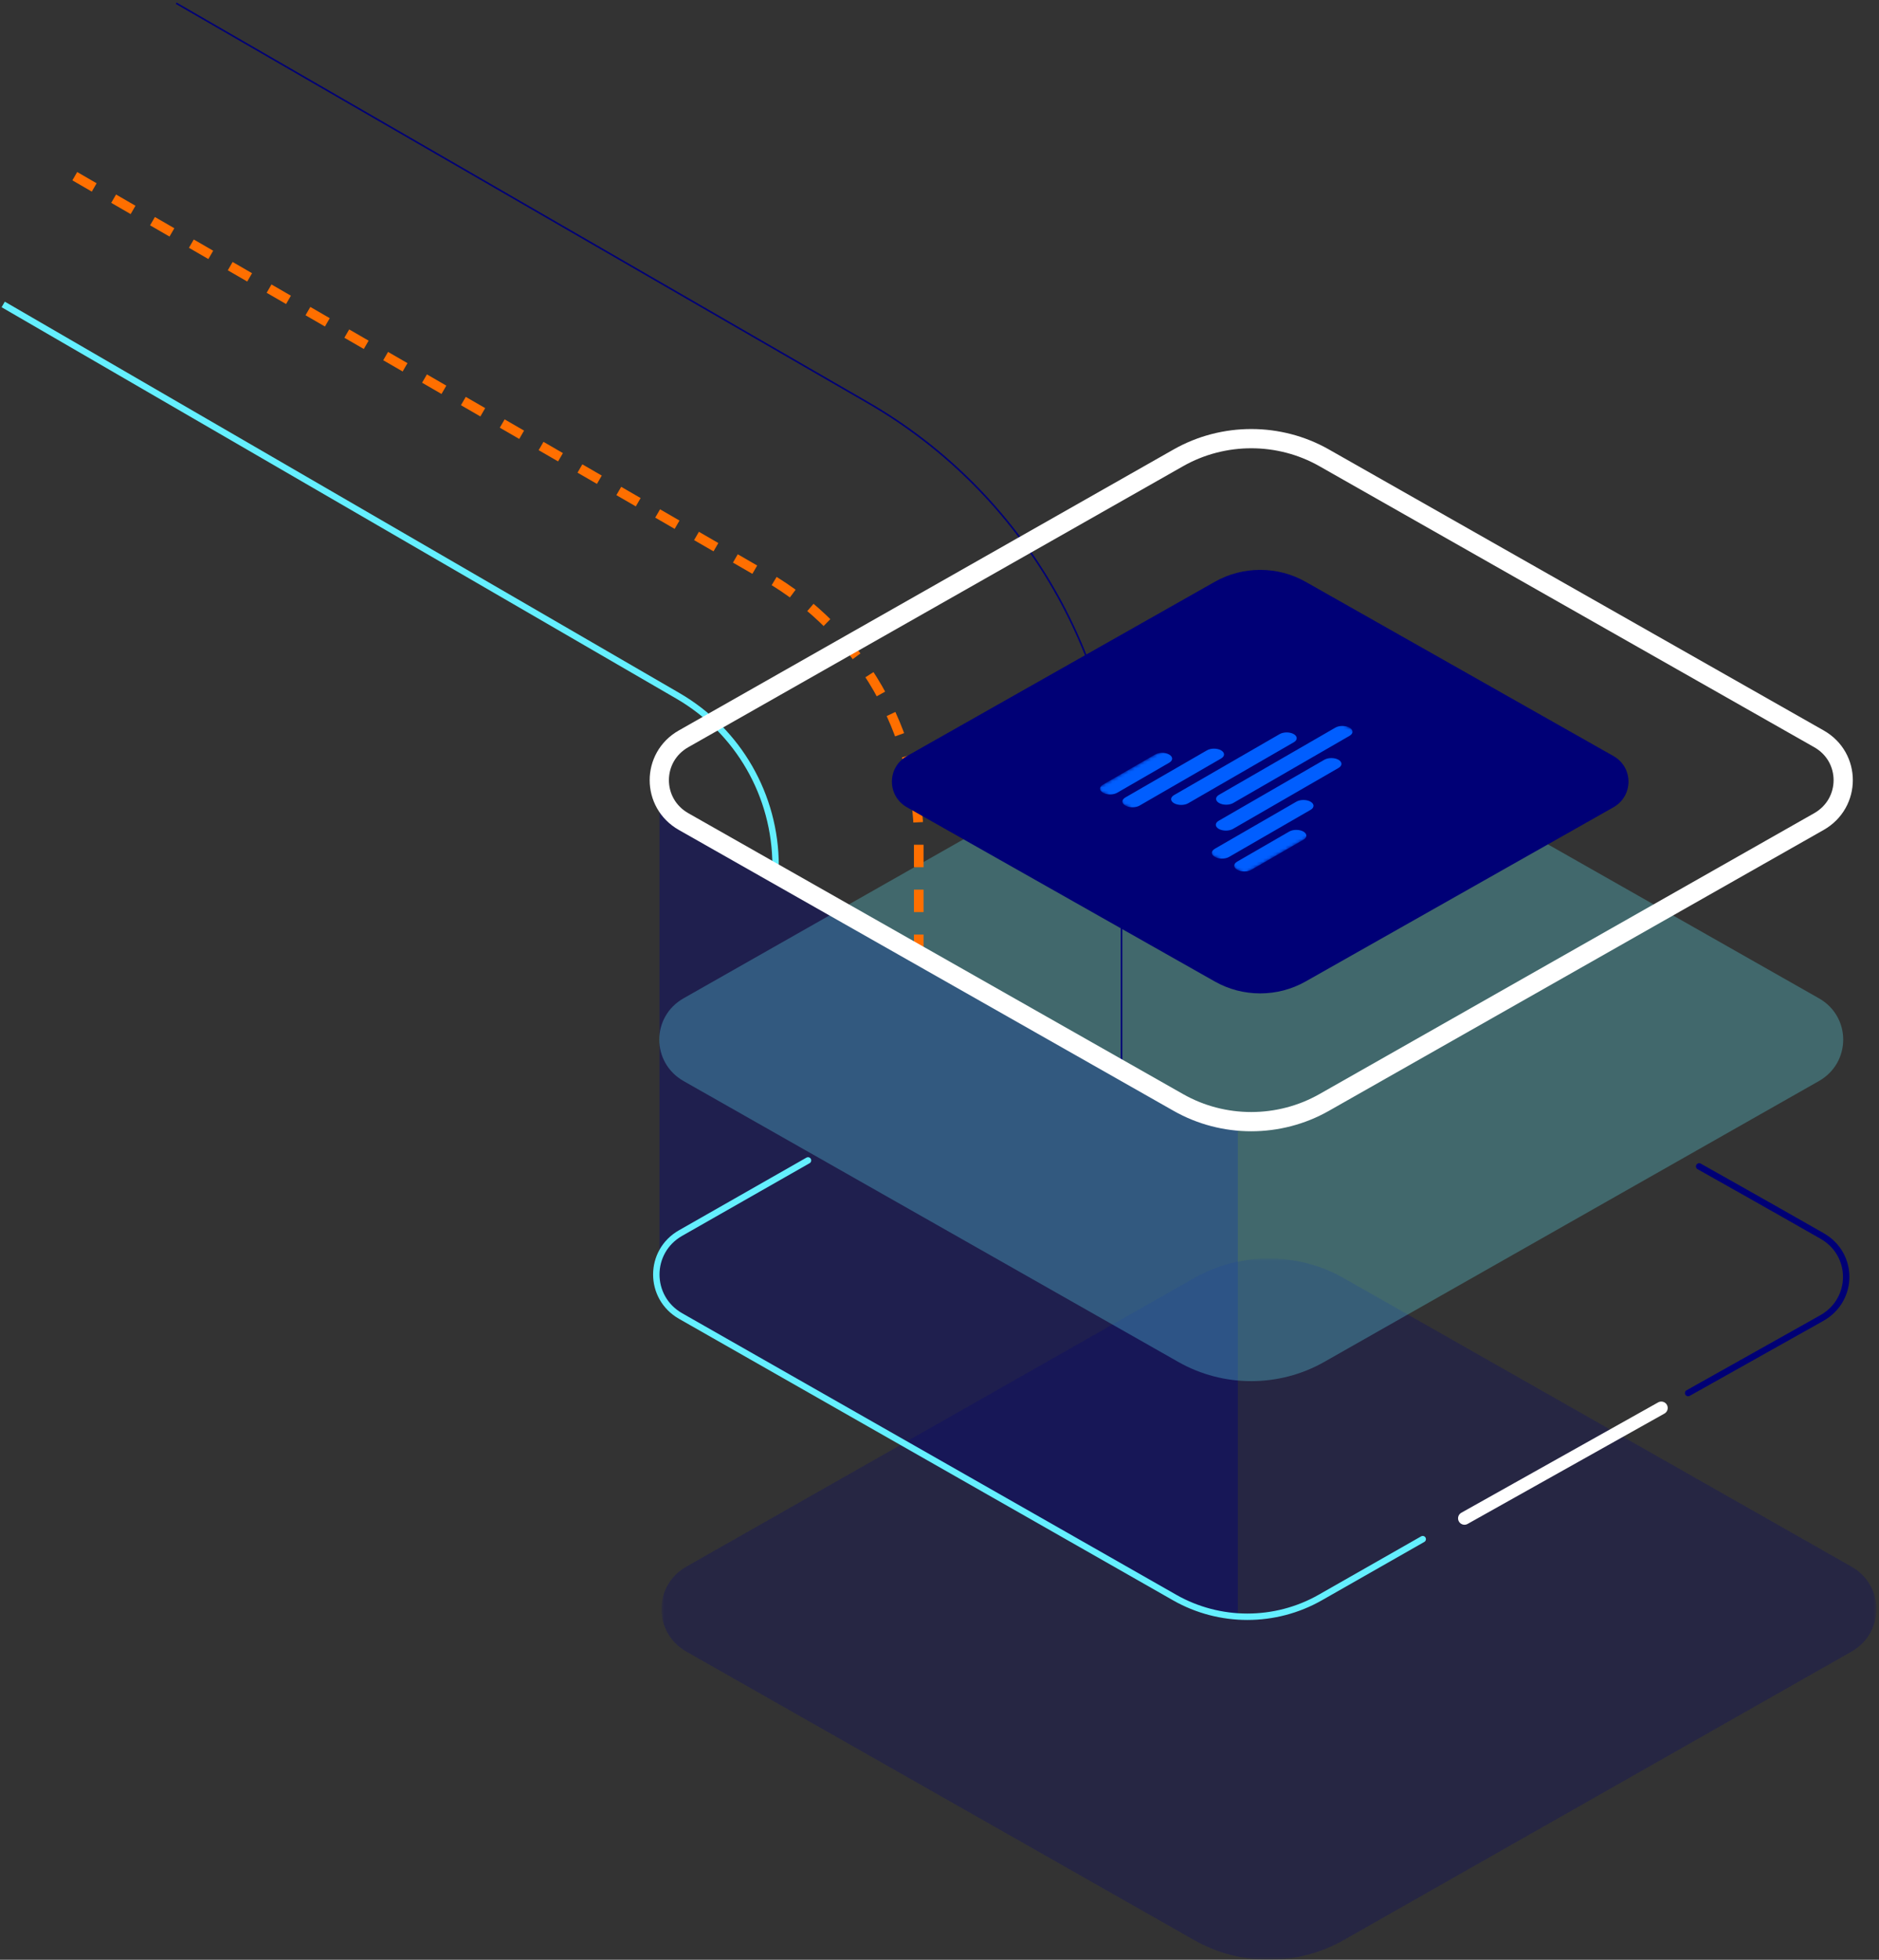 <?xml version="1.0" encoding="UTF-8"?>
<svg width="586px" height="611px" viewBox="0 0 586 611" version="1.1" xmlns="http://www.w3.org/2000/svg" xmlns:xlink="http://www.w3.org/1999/xlink">
    <rect x="0" y="0" width="586" height="611" fill="#333333" stroke="none"/>
    <!-- Generator: Sketch 51.2 (57519) - http://www.bohemiancoding.com/sketch -->
    <title>Group 29</title>
    <desc>Created with Sketch.</desc>
    <defs>
        <polygon id="path-1" points="0.672 0.804 379.578 0.804 379.578 219.451 0.672 219.451"></polygon>
        <polyline id="path-3" points="0.395 32.883 56.343 0.576 102.629 27.13 46.682 59.434"></polyline>
    </defs>
    <g id="Desktop" stroke="none" stroke-width="1" fill="none" fill-rule="evenodd">
        <g id="3-Product" transform="translate(-686, -1246)">
            <g id="Group-29" transform="translate(687, 1247)">
                <g>
                    <g id="Group-3" opacity="0.248" transform="translate(204.61, 390.549)">
                        <mask id="mask-2" fill="white">
                            <use xlink:href="#path-1"></use>
                        </mask>
                        <g id="Clip-2"></g>
                        <path d="M371.809,123.384 C382.168,117.487 382.168,102.768 371.809,96.897 L213.445,6.934 C199.064,-1.239 181.211,-1.239 166.803,6.934 L8.441,96.897 C-1.918,102.768 -1.918,117.487 8.441,123.384 L166.803,213.32 C181.183,221.496 199.039,221.496 213.445,213.32 L371.809,123.384 Z" id="Fill-1" fill="#000076" mask="url(#mask-2)"></path>
                    </g>
                    <path d="M204.695,238.979 L204.695,394.775 C204.695,394.775 203.204,404.894 212.759,410.846 C222.312,416.799 363.842,495.663 363.842,495.663 C363.842,495.663 374.59,501.912 385.04,503.994 L385.04,348.493 C385.04,348.493 377.576,348.198 360.854,338.674 C344.134,329.151 214.848,255.941 214.848,255.941 C214.848,255.941 203.8,251.18 204.695,238.979" id="Fill-4" fill="#000076" opacity="0.402"></path>
                    <path d="M566.268,336.043 C576.363,330.299 576.363,315.966 566.268,310.248 L411.952,222.632 C397.937,214.671 380.541,214.671 366.5,222.632 L212.182,310.248 C202.087,315.966 202.087,330.299 212.182,336.043 L366.5,423.633 C380.513,431.594 397.911,431.594 411.952,423.633 L566.268,336.043 Z" id="Fill-6" fill="#64EFFF" opacity="0.28"></path>
                    <path d="M250.993,360.793 C228.263,373.746 211.24,383.445 211.24,383.445 C201.161,389.175 201.161,403.541 211.24,409.297 L365.342,497.082 C379.337,505.058 396.709,505.058 410.728,497.082 C410.728,497.082 423.977,489.536 442.703,478.869" id="Stroke-17" stroke="#64EFFF" stroke-width="2" stroke-linecap="round" stroke-linejoin="round"></path>
                    <path d="M455.723,472.378 C474.821,461.675 497.326,449.057 517.107,437.973" id="Stroke-19" stroke="#FFFFFF" stroke-width="4" stroke-linecap="round" stroke-linejoin="round"></path>
                    <path d="M525.477,433.323 C549.186,420.027 567.143,409.954 567.143,409.954 C577.312,404.239 577.312,389.972 567.143,384.281 C567.143,384.281 549.088,373.972 528.91,362.652" id="Stroke-21" stroke="#000076" stroke-width="2" stroke-linecap="round" stroke-linejoin="round"></path>
                    <path d="M53.943,0 C105.631,29.841 269.753,124.588 269.753,124.588 C318.492,152.728 348.768,205.164 348.768,261.437 L348.768,331.037" id="Stroke-23" stroke="#000076" stroke-width="0.5"></path>
                    <path d="M22.321,53.933 C73.532,83.559 237.972,178.684 237.972,178.684 C267.305,195.654 285.525,227.277 285.525,261.214 L285.525,294.771" id="Stroke-25" stroke="#FF6F00" stroke-width="3" stroke-dasharray="7"></path>
                    <path d="M0,93.918 C43.132,118.932 210.441,215.964 210.441,215.964 C229.278,226.89 240.882,247.082 240.882,268.932 L240.882,273.384" id="Stroke-27" stroke="#64EFFF" stroke-width="2"></path>
                    <path d="M502.167,250.703 C508.446,247.142 508.446,238.252 502.167,234.707 L406.154,180.378 C397.436,175.443 386.61,175.443 377.876,180.378 L281.863,234.707 C275.585,238.252 275.585,247.142 281.863,250.703 L377.876,305.016 C386.595,309.954 397.418,309.954 406.154,305.016 L502.167,250.703 Z" id="Fill-12" fill="#000076"></path>
                    <path d="M566.268,255.144 C576.363,249.4 576.363,235.065 566.268,229.347 L411.952,141.733 C397.937,133.772 380.541,133.772 366.5,141.733 L212.182,229.347 C202.087,235.065 202.087,249.4 212.182,255.144 L366.5,342.732 C380.513,350.695 397.911,350.695 411.952,342.732 L566.268,255.144 Z" id="Stroke-8" stroke="#FFFFFF" stroke-width="6"></path>
                    <g id="Group-16" transform="translate(340.397, 212.012)">
                        <mask id="mask-4" fill="white">
                            <use xlink:href="#path-3"></use>
                        </mask>
                        <g id="Clip-15"></g>
                        <path d="M79.479,13.848 C78.258,13.149 76.266,13.147 75.056,13.848 L38.758,34.806 C37.544,35.508 37.566,36.646 38.786,37.345 C40.02,38.053 41.982,38.053 43.197,37.354 L79.494,16.395 C80.706,15.694 80.713,14.556 79.479,13.848 M23.229,22.234 C22.009,21.535 20.032,21.542 18.819,22.243 L2.6,31.609 C1.375,32.318 1.381,33.446 2.6,34.148 C3.836,34.856 5.798,34.854 7.025,34.148 L23.242,24.782 C24.457,24.082 24.466,22.943 23.229,22.234 M65.091,46.249 C63.87,45.55 61.878,45.55 60.667,46.249 L44.448,55.616 C43.223,56.324 43.24,57.461 44.461,58.161 C45.682,58.862 47.661,58.869 48.886,58.161 L65.106,48.797 C66.316,48.097 66.309,46.949 65.091,46.249 M39.412,20.922 C38.191,20.223 36.227,20.223 35.015,20.922 L9.578,35.612 C8.35,36.32 8.357,37.451 9.578,38.15 C10.812,38.858 12.776,38.858 14.001,38.15 L39.438,23.461 C40.653,22.759 40.646,21.63 39.412,20.922 M67.317,36.933 C66.099,36.231 64.122,36.225 62.909,36.924 L37.47,51.614 C36.245,52.322 36.264,53.459 37.485,54.159 C38.704,54.86 40.683,54.867 41.908,54.159 L67.348,39.471 C68.56,38.77 68.54,37.632 67.317,36.933 M62.084,15.862 C60.865,15.161 58.886,15.169 57.674,15.869 L24.739,34.888 C23.527,35.588 23.534,36.717 24.755,37.416 C25.973,38.118 27.95,38.126 29.165,37.425 L62.099,18.407 C63.311,17.708 63.305,16.562 62.084,15.862 M76.038,23.866 C74.817,23.165 72.825,23.165 71.614,23.866 L38.68,42.884 C37.466,43.583 37.487,44.723 38.706,45.423 C39.927,46.122 41.904,46.131 43.118,45.429 L76.053,26.411 C77.265,25.712 77.261,24.566 76.038,23.866" id="Fill-14" fill="#005EFF" mask="url(#mask-4)"></path>
                    </g>
                </g>
            </g>
        </g>
    </g>
</svg>